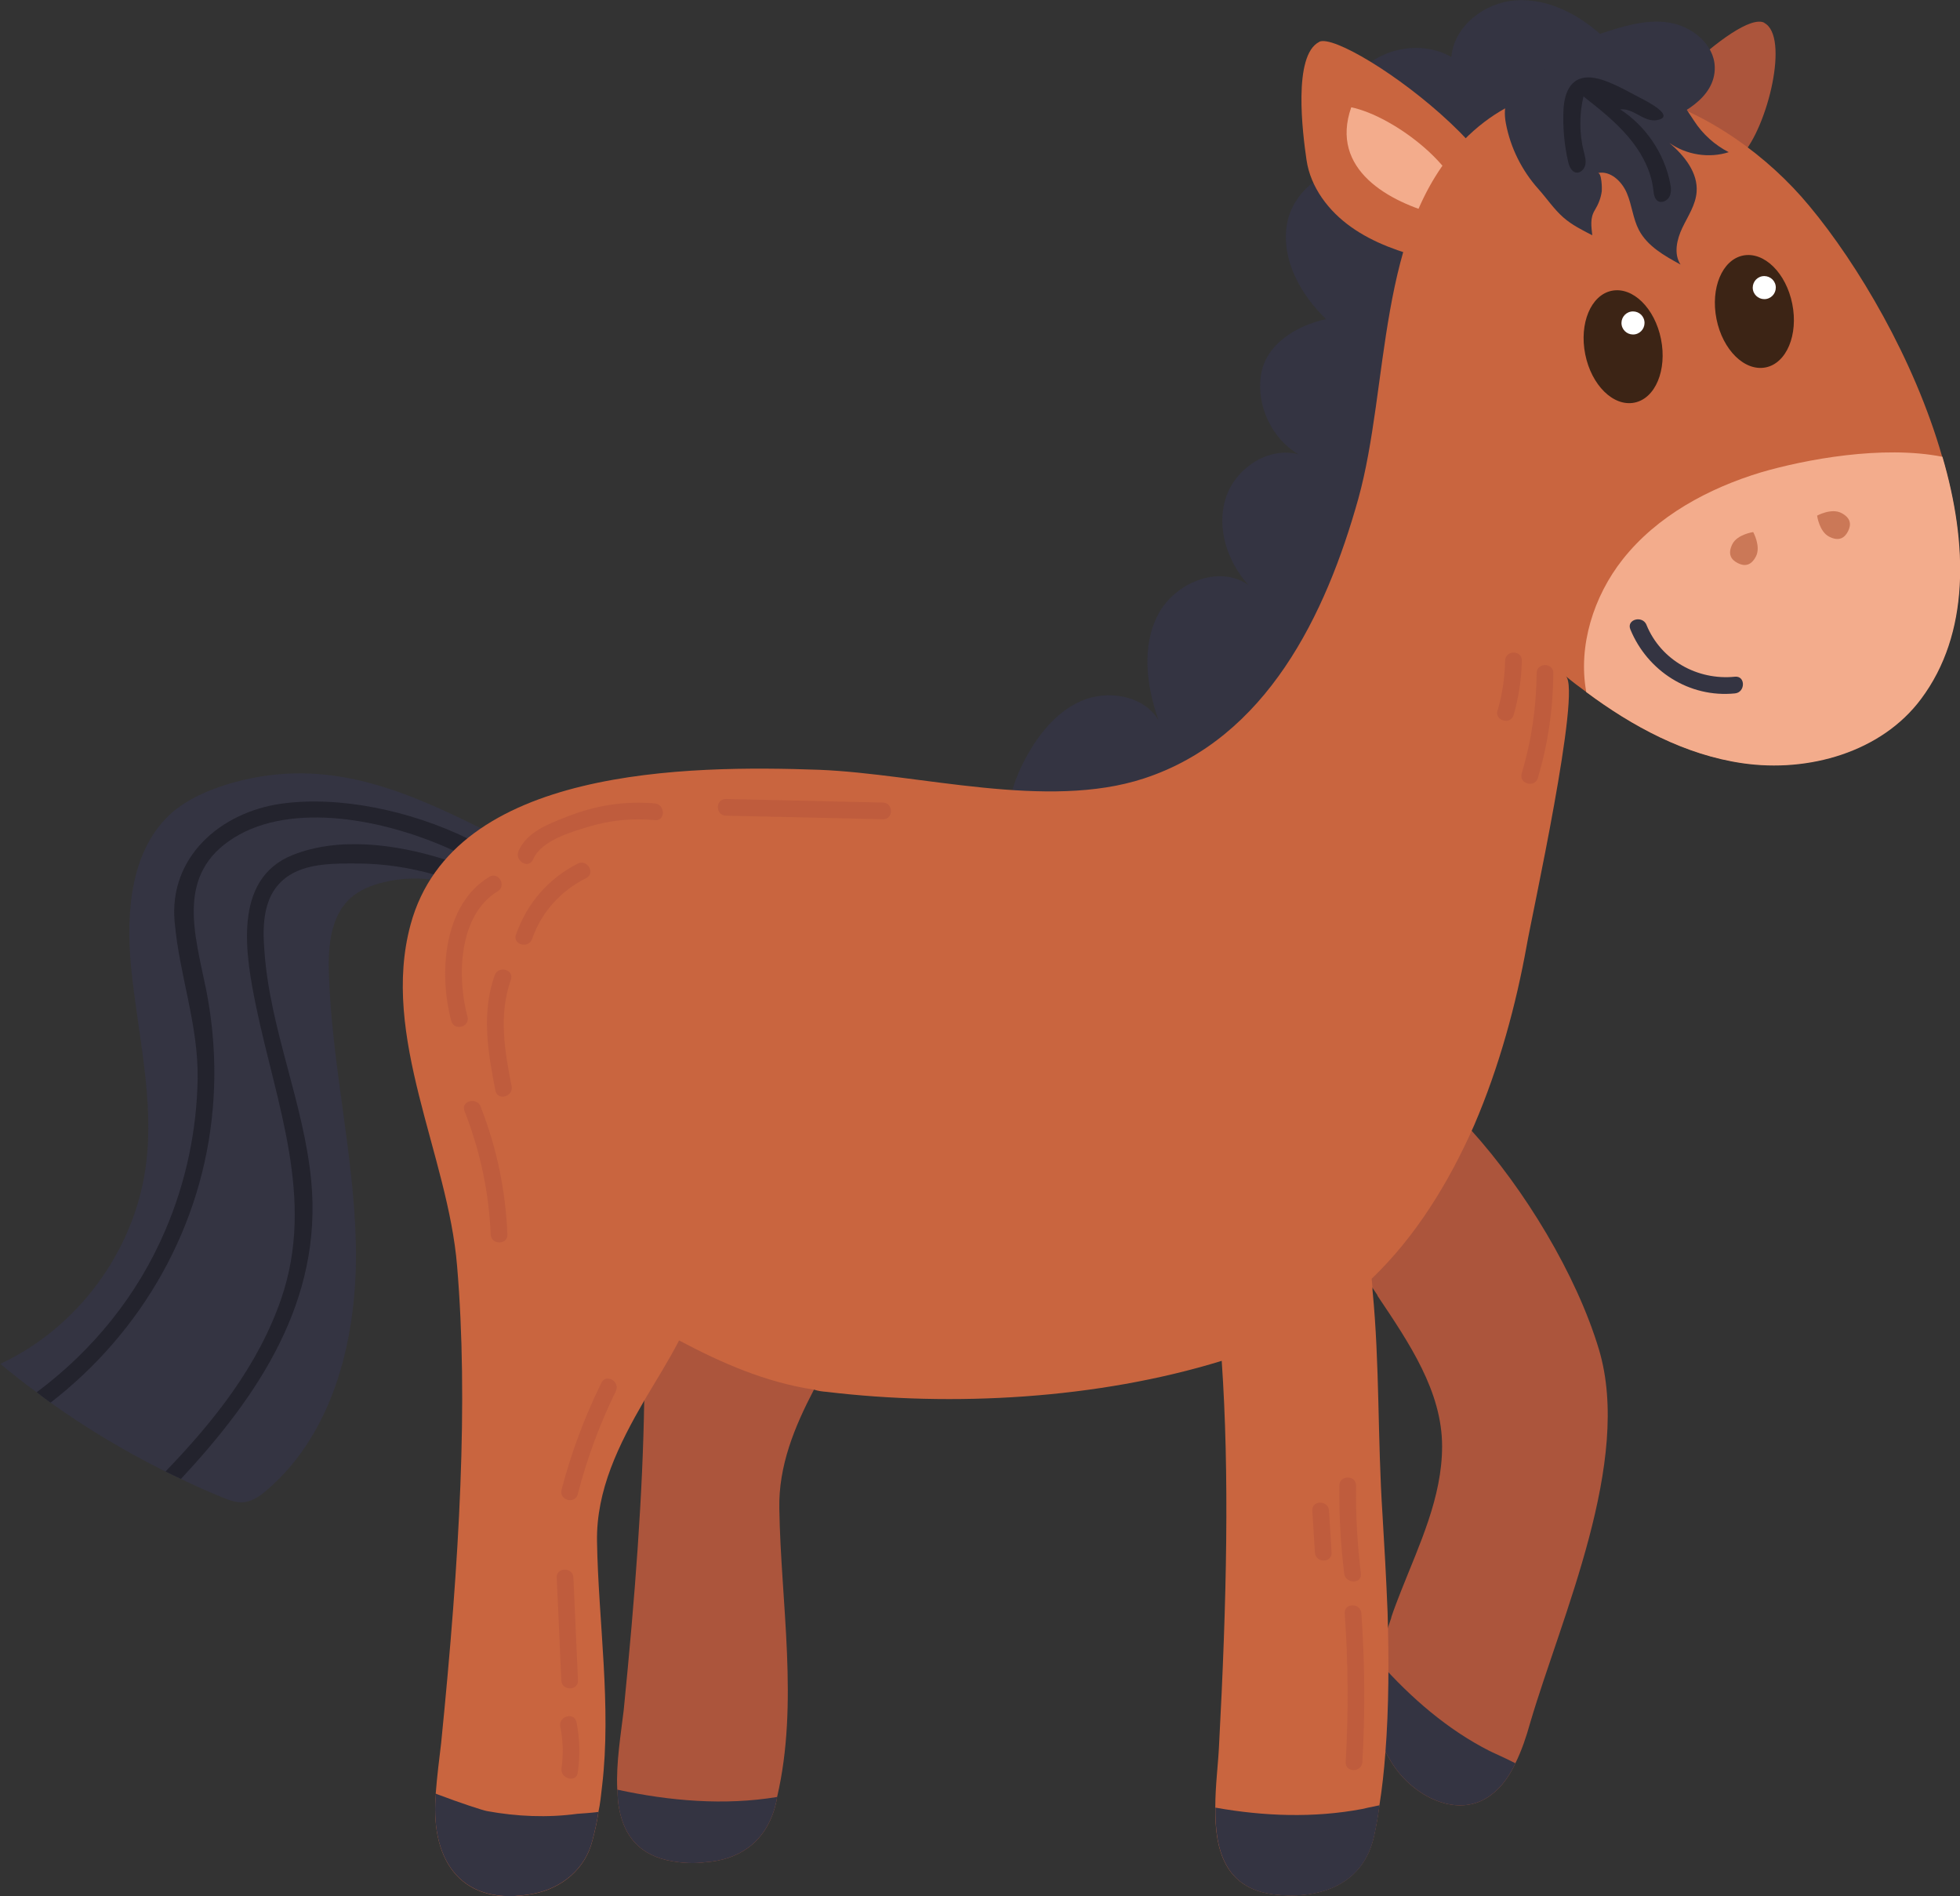 <?xml version="1.0" encoding="UTF-8"?><svg xmlns="http://www.w3.org/2000/svg" viewBox="0 0 158.57 153.39"><rect x="0" y="0" width="158.57" height="153.39" fill="#333333" stroke="none"/><defs><style>.d{fill:#f3ac8c;}.e{fill:#fff;}.f{fill:#bf5c3d;}.g{fill:#cb7857;}.h{fill:#c9653f;}.i{fill:#ac553c;}.j{fill:#23232d;}.k{fill:#3c2415;}.l{fill:#343442;}</style></defs><g id="a"/><g id="b"><g id="c"><g><path class="l" d="M0,110.3c.96,.8,1.95,1.59,2.97,2.32,.37,.3,.75,.57,1.12,.84,2.94,2.1,6.06,3.96,9.29,5.57,.41,.2,.83,.41,1.25,.6,1.1,.53,2.19,1.02,3.32,1.48,.56,.23,1.14,.46,1.75,.41,.72-.07,1.34-.51,1.9-.99,5.54-4.76,7.36-12.64,7.19-19.94s-1.95-14.5-2.18-21.81c-.07-2.18,.11-4.63,1.72-6.11,.76-.69,1.75-1.08,2.74-1.31,1.23-.3,2.52-.37,3.78-.22,1.49,.15,2.94,.61,4.23,1.34,2.64,1.48,4.8,4.09,7.79,4.53,1.38,.19,3.03-.38,3.08-1.96,.04-1.64-2.71-3.2-3.81-4.01-2.14-1.6-4.39-2.62-6.76-3.81-.14-.07-.28-.14-.42-.2-6.73-3.36-13.02-5.92-20.69-3.55-1.53,.49-3.03,1.14-4.27,2.18-3.41,2.93-3.83,8.03-3.4,12.52,.53,5.43,1.94,10.88,1.18,16.27-.96,6.82-5.54,12.99-11.77,15.88Z"/><path class="j" d="M2.97,112.62c.37,.3,.75,.57,1.12,.84,7.42-5.73,12.33-14.28,13.13-23.86,.27-3.17,.08-6.37-.53-9.48-.91-4.53-2.53-9.39,2.25-12.36,4.67-2.91,12.18-1.54,17.78,1.06,1.61,.75,3.06,1.59,4.24,2.47,.7,.53,1.38-.65,.69-1.17-1.12-.84-2.43-1.61-3.81-2.29-4.63-2.26-10.38-3.47-15.07-2.82-4.93,.69-9.12,4.32-8.64,9.57,.38,4.31,1.92,8.28,1.86,12.68-.07,4.21-.95,8.36-2.6,12.22-2.25,5.3-5.89,9.76-10.42,13.14Z"/><path class="j" d="M13.39,119.03c.41,.2,.83,.41,1.25,.6,6.25-6.71,11.46-14.4,10.54-24.1-.6-6.29-3.31-12.19-3.78-18.49-.18-2.22-.18-4.88,2.06-6.27,1.54-.96,3.75-.93,5.5-.92,2.11,.01,4.17,.33,6.16,.89,1.67,.45,3.28,1.07,4.85,1.84,.79,.39,1.46-.77,.69-1.17-1.38-.68-2.95-1.34-4.62-1.87-4.06-1.29-8.67-1.86-12.38-.37-4.89,1.96-3.78,8.16-2.94,12.25,1.64,7.91,4.8,15.57,2.03,23.64-1.87,5.42-5.42,9.88-9.36,13.97Z"/><path class="i" d="M142.73,1.85c2.07,1.08,.29,8.41-1.82,10.71-1.72,1.88-5.06,5.07-7.76,5.26-2.66,.19-3.57-1.87-2.85-4.15,1.24-3.91,10.36-12.9,12.44-11.83Z"/><path class="l" d="M133.65,10.17c2.36-.78,5.13-2.25,5.08-4.73-.04-1.89-1.88-3.34-3.74-3.62s-3.74,.32-5.54,.92c-1.89-1.66-4.32-2.89-6.83-2.71-2.51,.17-4.98,2.07-5.2,4.58-2.48-1.42-5.97-.71-7.71,1.56-1.74,2.27-1.5,5.82,.52,7.85-2.66-1.01-5.71,1.4-6.13,4.22s1.13,5.6,3.18,7.57c-2.45,.56-4.86,2.02-5.26,4.51-.39,2.48,.86,5.15,3.02,6.43-2.45-.65-5.12,1.15-5.88,3.56-.76,2.41,.14,5.14,1.84,7.01-2.38-1.68-5.99-.17-7.32,2.42-1.34,2.59-.92,5.75,.04,8.5-1.22-1.99-4.1-2.47-6.24-1.54-2.14,.93-3.64,2.93-4.7,5.01-1.67,3.27-2.19,7.92,.79,10.07,1.33,.96,3.06,1.16,4.7,1.27,3.37,.23,6.83,.2,10.04-.88,5.57-1.88,9.69-6.79,12.07-12.16,2.38-5.38,3.28-11.27,4.3-17.06,.65-3.7,1.36-7.4,2.29-11.05,.49-1.94,1.05-3.88,1.95-5.66,.64-1.26,1.44-2.43,2.27-3.57,3.15-4.37,7.36-10.81,12.47-12.49Z"/><path class="i" d="M111.56,134.43c-.41,2.1-.48,4.21,.14,6.24,.17,.55,.37,1.07,.68,1.55,.81,1.48,2.14,2.69,3.56,3.32,.41,.18,.85,.33,1.29,.41,1.15,.22,2.31,.04,3.33-.7,.92-.66,1.56-1.59,2.04-2.62,.51-1.03,.88-2.14,1.19-3.25,2.55-8.67,8.28-21.14,5.57-30.22-1.83-6.09-6.04-12.99-10.35-17.75-.44-.52-.92-1-1.36-1.44-3.63-3.62-8.66-6.09-10.76,.59-1.63,5.09,1.43,9.59,4.55,14.21v.04c2.58,3.84,5.23,7.75,5.23,12.18,0,4.13-1.83,7.93-3.33,11.73-.27,.7-.54,1.37-.78,2.1v.04c-.41,1.14-.75,2.36-.98,3.58Z"/><path class="l" d="M111.7,140.67c.17,.55,.37,1.07,.68,1.55,.81,1.48,2.14,2.69,3.56,3.32,.41,.18,.85,.33,1.29,.41,1.15,.22,2.31,.04,3.33-.7,.92-.66,1.56-1.59,2.04-2.62-1.02-.52-1.9-.89-2.1-1-3.36-1.7-6.35-4.28-8.93-7.19-.41,2.1-.48,4.21,.14,6.24Z"/><path class="h" d="M106.73,3.39c-2.15,1.08-1.34,7.42-1.03,9.54,.32,2.22,1.79,4.15,3.62,5.44,1.83,1.3,3.99,2.03,6.16,2.59,1.65,.43,3.51,.74,4.98-.13,7.87-4.66-11.58-18.52-13.73-17.45Z"/><path class="d" d="M118.21,17.7c.27,0,.37-.04,.37-.04,.13-3.89-5.87-8.29-9.26-8.98-1.77,5.04,3.07,7.68,7.07,8.71,.52,.13,1.25,.31,1.82,.31Z"/><path class="i" d="M49.96,144.78c0,.55,.04,1.11,.15,1.62,.41,2.07,1.59,3.73,4.35,4.17,.89,.15,1.77,.18,2.58,.07,2.69-.18,4.83-1.55,5.65-4.43,.07-.29,.15-.55,.18-.85,1.77-7.56,.3-15.72,.18-23.32-.07-3.47,1.22-6.6,2.8-9.63,3.28-6.05,7.93-11.62,5.83-18.34-.63-1.99-14.28-3.98-17.38-3.03-3.91,1.22-2.77,5.98-2.55,8.71,.37,4.24,.48,8.71,.37,13.5-.11,7.56-.74,15.87-1.66,25.09-.22,1.88-.63,4.28-.52,6.42Z"/><path class="h" d="M35.28,145.11c-.04,.11-.04,.18-.04,.3-.37,5.24,2.21,8.89,7.93,7.78,2.29-.44,4.21-2.03,4.76-4.32,.18-.66,.33-1.33,.44-1.99,0-.11,.04-.18,.04-.3,.15-.66,.22-1.4,.3-2.1,.77-6.49-.3-13.32-.41-19.78-.07-4.17,1.77-7.86,3.84-11.44,.96-1.62,1.96-3.21,2.8-4.83,3.47,1.84,7.01,3.39,10.92,3.98,.33,.11,.66,.15,1.03,.18,10.18,1.22,21.88,.59,31.95-2.51,.63,9.11,.41,19.41-.22,31.18-.07,1.48-.3,3.21-.3,4.94-.04,3.39,.74,6.6,4.83,7.05,3.8,.41,7.16-.89,8.01-4.72,.18-.81,.33-1.66,.44-2.51,.22-1.37,.37-2.77,.48-4.21,.29-3.69,.29-7.6,.18-11.4-.11-2.73-.26-5.42-.41-7.86-.41-6.24-.22-12.18-.81-18.19,0-.3-.04-.63-.07-.92,3.54-3.39,6.24-7.75,8.3-12.43,2.03-4.72,3.39-9.78,4.24-14.5,.41-2.4,4.46-20.74,3.17-21.81,.52,.44,1.07,.85,1.62,1.25,3.76,2.8,8.01,5.09,12.66,5.76,5.31,.77,11.22-.89,14.43-5.2,3.95-5.28,3.8-12.51,1.73-19.59-2.25-7.86-6.83-15.57-10.74-20.26-6.68-8.08-19.44-13.98-27.97-5.31-7.05,7.16-5.98,19.85-8.52,29-2.62,9.37-7.42,19.37-17.34,22.62-7.86,2.58-18.15-.37-26.27-.7-10.52-.37-29.59-.26-33.06,12.51-2.47,9.08,3.03,18.63,3.76,27.63,.92,10.92,.22,23.54-1.29,38.59-.15,1.25-.33,2.66-.44,4.1Z"/><path class="d" d="M128.33,55.94v.04c3.76,2.8,8.01,5.09,12.66,5.76,5.31,.77,11.22-.89,14.43-5.2,3.95-5.28,3.8-12.51,1.73-19.59-4.87-.96-11.11,.22-14.65,1.25-4.28,1.29-8.45,3.54-11.22,7.05-2.36,2.99-3.62,7.01-2.95,10.7Z"/><path class="l" d="M35.24,145.4c-.37,5.24,2.21,8.89,7.93,7.78,2.29-.44,4.21-2.03,4.76-4.32,.18-.66,.33-1.33,.44-1.99,0-.11,.04-.18,.04-.3-.55,.07-1.11,.11-1.7,.15-2.43,.33-4.91,.22-7.31-.22-.37-.07-2.1-.63-4.13-1.4-.04,.11-.04,.18-.04,.3Z"/><g><path class="k" d="M128.25,28.66c.5,2.5,2.28,4.25,3.98,3.91s2.65-2.64,2.15-5.14-2.28-4.25-3.98-3.91c-1.69,.34-2.65,2.64-2.15,5.14Z"/><path class="e" d="M131.2,26.31c.1,.5,.59,.83,1.1,.73,.5-.1,.83-.59,.73-1.1s-.59-.83-1.1-.73c-.5,.1-.83,.59-.73,1.1Z"/></g><g><path class="k" d="M138.87,25.81c.5,2.5,2.28,4.25,3.98,3.91,1.69-.34,2.65-2.64,2.15-5.14-.5-2.5-2.28-4.25-3.98-3.91-1.69,.34-2.65,2.64-2.15,5.14Z"/><path class="e" d="M141.82,23.45c.1,.5,.59,.83,1.1,.73,.5-.1,.83-.59,.73-1.1-.1-.5-.59-.83-1.1-.73-.5,.1-.83,.59-.73,1.1Z"/></g><g><path class="g" d="M148.96,41.49c-.81-.41-1.95,.22-1.95,.22,0,0,.17,1.29,.97,1.7s1.26,.1,1.53-.43c.27-.53,.25-1.08-.55-1.49Z"/><path class="g" d="M142.07,44.99c.4-.81-.23-1.95-.23-1.95,0,0-1.29,.18-1.69,.98-.4,.81-.09,1.26,.44,1.53,.53,.27,1.08,.24,1.48-.56Z"/></g><path class="l" d="M49.96,144.78c0,.55,.04,1.11,.15,1.62,.41,2.07,1.59,3.73,4.35,4.17,.89,.15,1.77,.18,2.58,.07,2.69-.18,4.83-1.55,5.65-4.43,.07-.29,.15-.55,.18-.85-4.24,.7-8.67,.33-12.91-.59Z"/><path class="l" d="M98.33,146.21c-.04,3.39,.74,6.6,4.83,7.05,3.8,.41,7.16-.89,8.01-4.72,.18-.81,.33-1.66,.44-2.51-.74,.15-1.25,.26-1.4,.3-3.91,.74-7.97,.59-11.88-.11Z"/><path class="l" d="M133.21,50.56c1.17,2.85,4.13,4.49,7.15,4.18,.87-.09,.86,1.27,0,1.35-3.68,.37-7.07-1.8-8.46-5.18-.33-.81,.98-1.16,1.31-.36Z"/><g><path class="l" d="M134.56,6.74c1.01,.79,1.75,1.88,2.5,3.04,.69,1.07,1.67,1.95,2.8,2.53-1.6,.51-3.43,.22-4.8-.75,1.2,1.02,2.33,2.41,2.2,3.98-.08,1.04-.7,1.94-1.15,2.88-.45,.94-.72,2.11-.15,2.98-1.3-.71-2.68-1.48-3.37-2.8-.48-.92-.56-2.01-.97-2.97-.4-.96-1.35-1.86-2.36-1.63,.33-.08,.35,1.29,.33,1.45-.07,.56-.27,1.06-.56,1.54-.4,.64-.29,1.31-.21,2.04-.82-.42-1.66-.84-2.35-1.45-.77-.68-1.32-1.52-2-2.28-1.34-1.49-2.27-3.35-2.64-5.32-1.13-5.95,9.69-5.61,12.72-3.24Z"/><path class="j" d="M128.5,6.26h.04c1.31,.02,3.05,1.09,4.22,1.69,.44,.22,2.9,1.48,1.28,1.77-.52,.09-1.03-.17-1.48-.42-.46-.25-.96-.52-1.48-.45,2.05,1.33,3.54,3.51,4.03,5.91,.08,.38,.13,.78-.04,1.13-.17,.35-.63,.57-.95,.37-.28-.18-.32-.57-.36-.9-.18-1.61-1-3.09-2.05-4.32-1.05-1.23-2.33-2.24-3.6-3.24-.35,1.46-.34,3,.02,4.45,.09,.35,.2,.71,.13,1.07-.07,.36-.39,.69-.74,.64-.39-.06-.57-.52-.66-.91-.31-1.36-.43-2.76-.37-4.15,.06-1.27,.5-2.64,2.02-2.64Z"/></g><path class="f" d="M109.71,120.17c-.03,2.38,.1,4.75,.39,7.11,.11,.86-1.25,.86-1.35,0-.29-2.36-.42-4.73-.39-7.11,0-.87,1.36-.87,1.35,0Z"/><path class="f" d="M107.52,122.2l.21,3.38c.05,.87-1.3,.87-1.35,0l-.21-3.38c-.05-.87,1.3-.87,1.35,0Z"/><path class="f" d="M108.79,130.51c-.06-.87,1.29-.87,1.35,0,.28,4.01,.31,8.01,.08,12.02-.05,.87-1.41,.87-1.35,0,.23-4.01,.21-8.01-.08-12.02Z"/><path class="f" d="M45.43,120.51c.78-2.99,1.86-5.87,3.22-8.65,.38-.78,1.55-.1,1.17,.68-1.31,2.68-2.33,5.44-3.08,8.33-.22,.84-1.53,.49-1.31-.36Z"/><path class="f" d="M46.39,127.62l.37,8.3c.04,.87-1.32,.87-1.35,0-.12-2.77-.24-5.53-.37-8.3-.04-.87,1.32-.87,1.35,0Z"/><path class="f" d="M45.33,139.67c-.17-.85,1.13-1.22,1.31-.36,.27,1.37,.3,2.71,.1,4.08-.12,.86-1.43,.49-1.31-.36,.16-1.12,.12-2.25-.1-3.36Z"/><path class="f" d="M58.73,64.63c4.23,.1,8.47,.19,12.7,.29,.87,.02,.87,1.37,0,1.35-4.23-.1-8.47-.19-12.7-.29-.87-.02-.87-1.37,0-1.35Z"/><path class="f" d="M41.94,68.86c.68-1.57,2.41-2.2,3.91-2.79,2.29-.91,4.67-1.3,7.13-1.08,.86,.08,.87,1.44,0,1.35-1.83-.17-3.58,0-5.35,.53-1.45,.44-3.85,1.12-4.51,2.66-.35,.8-1.51,.11-1.17-.68Z"/><path class="f" d="M39.58,70.93c.75-.45,1.43,.72,.68,1.17-3.18,1.92-3.3,6.98-2.44,10.13,.23,.84-1.08,1.2-1.31,.36-1.02-3.79-.67-9.4,3.07-11.66Z"/><path class="f" d="M41.75,75.59c.87-2.5,2.62-4.54,4.99-5.73,.78-.39,1.46,.78,.68,1.17-2.05,1.03-3.61,2.74-4.37,4.92-.29,.82-1.6,.47-1.31-.36Z"/><path class="f" d="M40.02,78.89c.29-.82,1.6-.46,1.31,.36-1,2.84-.51,5.73,.06,8.61,.17,.85-1.14,1.22-1.31,.36-.61-3.11-1.14-6.27-.06-9.33Z"/><path class="f" d="M38.88,89.51c1.31,3.33,2.02,6.76,2.17,10.34,.04,.87-1.32,.87-1.35,0-.15-3.46-.86-6.76-2.12-9.98-.32-.81,.99-1.16,1.31-.36Z"/><path class="f" d="M123.11,62.57c.79-2.66,1.19-5.35,1.21-8.12,0-.87,1.36-.87,1.35,0-.02,2.89-.43,5.71-1.25,8.48-.25,.83-1.55,.48-1.31-.36Z"/><path class="f" d="M121.16,57.47c.38-1.32,.58-2.65,.61-4.03,.02-.87,1.37-.87,1.35,0-.03,1.49-.25,2.95-.66,4.39-.24,.84-1.55,.48-1.31-.36Z"/></g></g></g></svg>